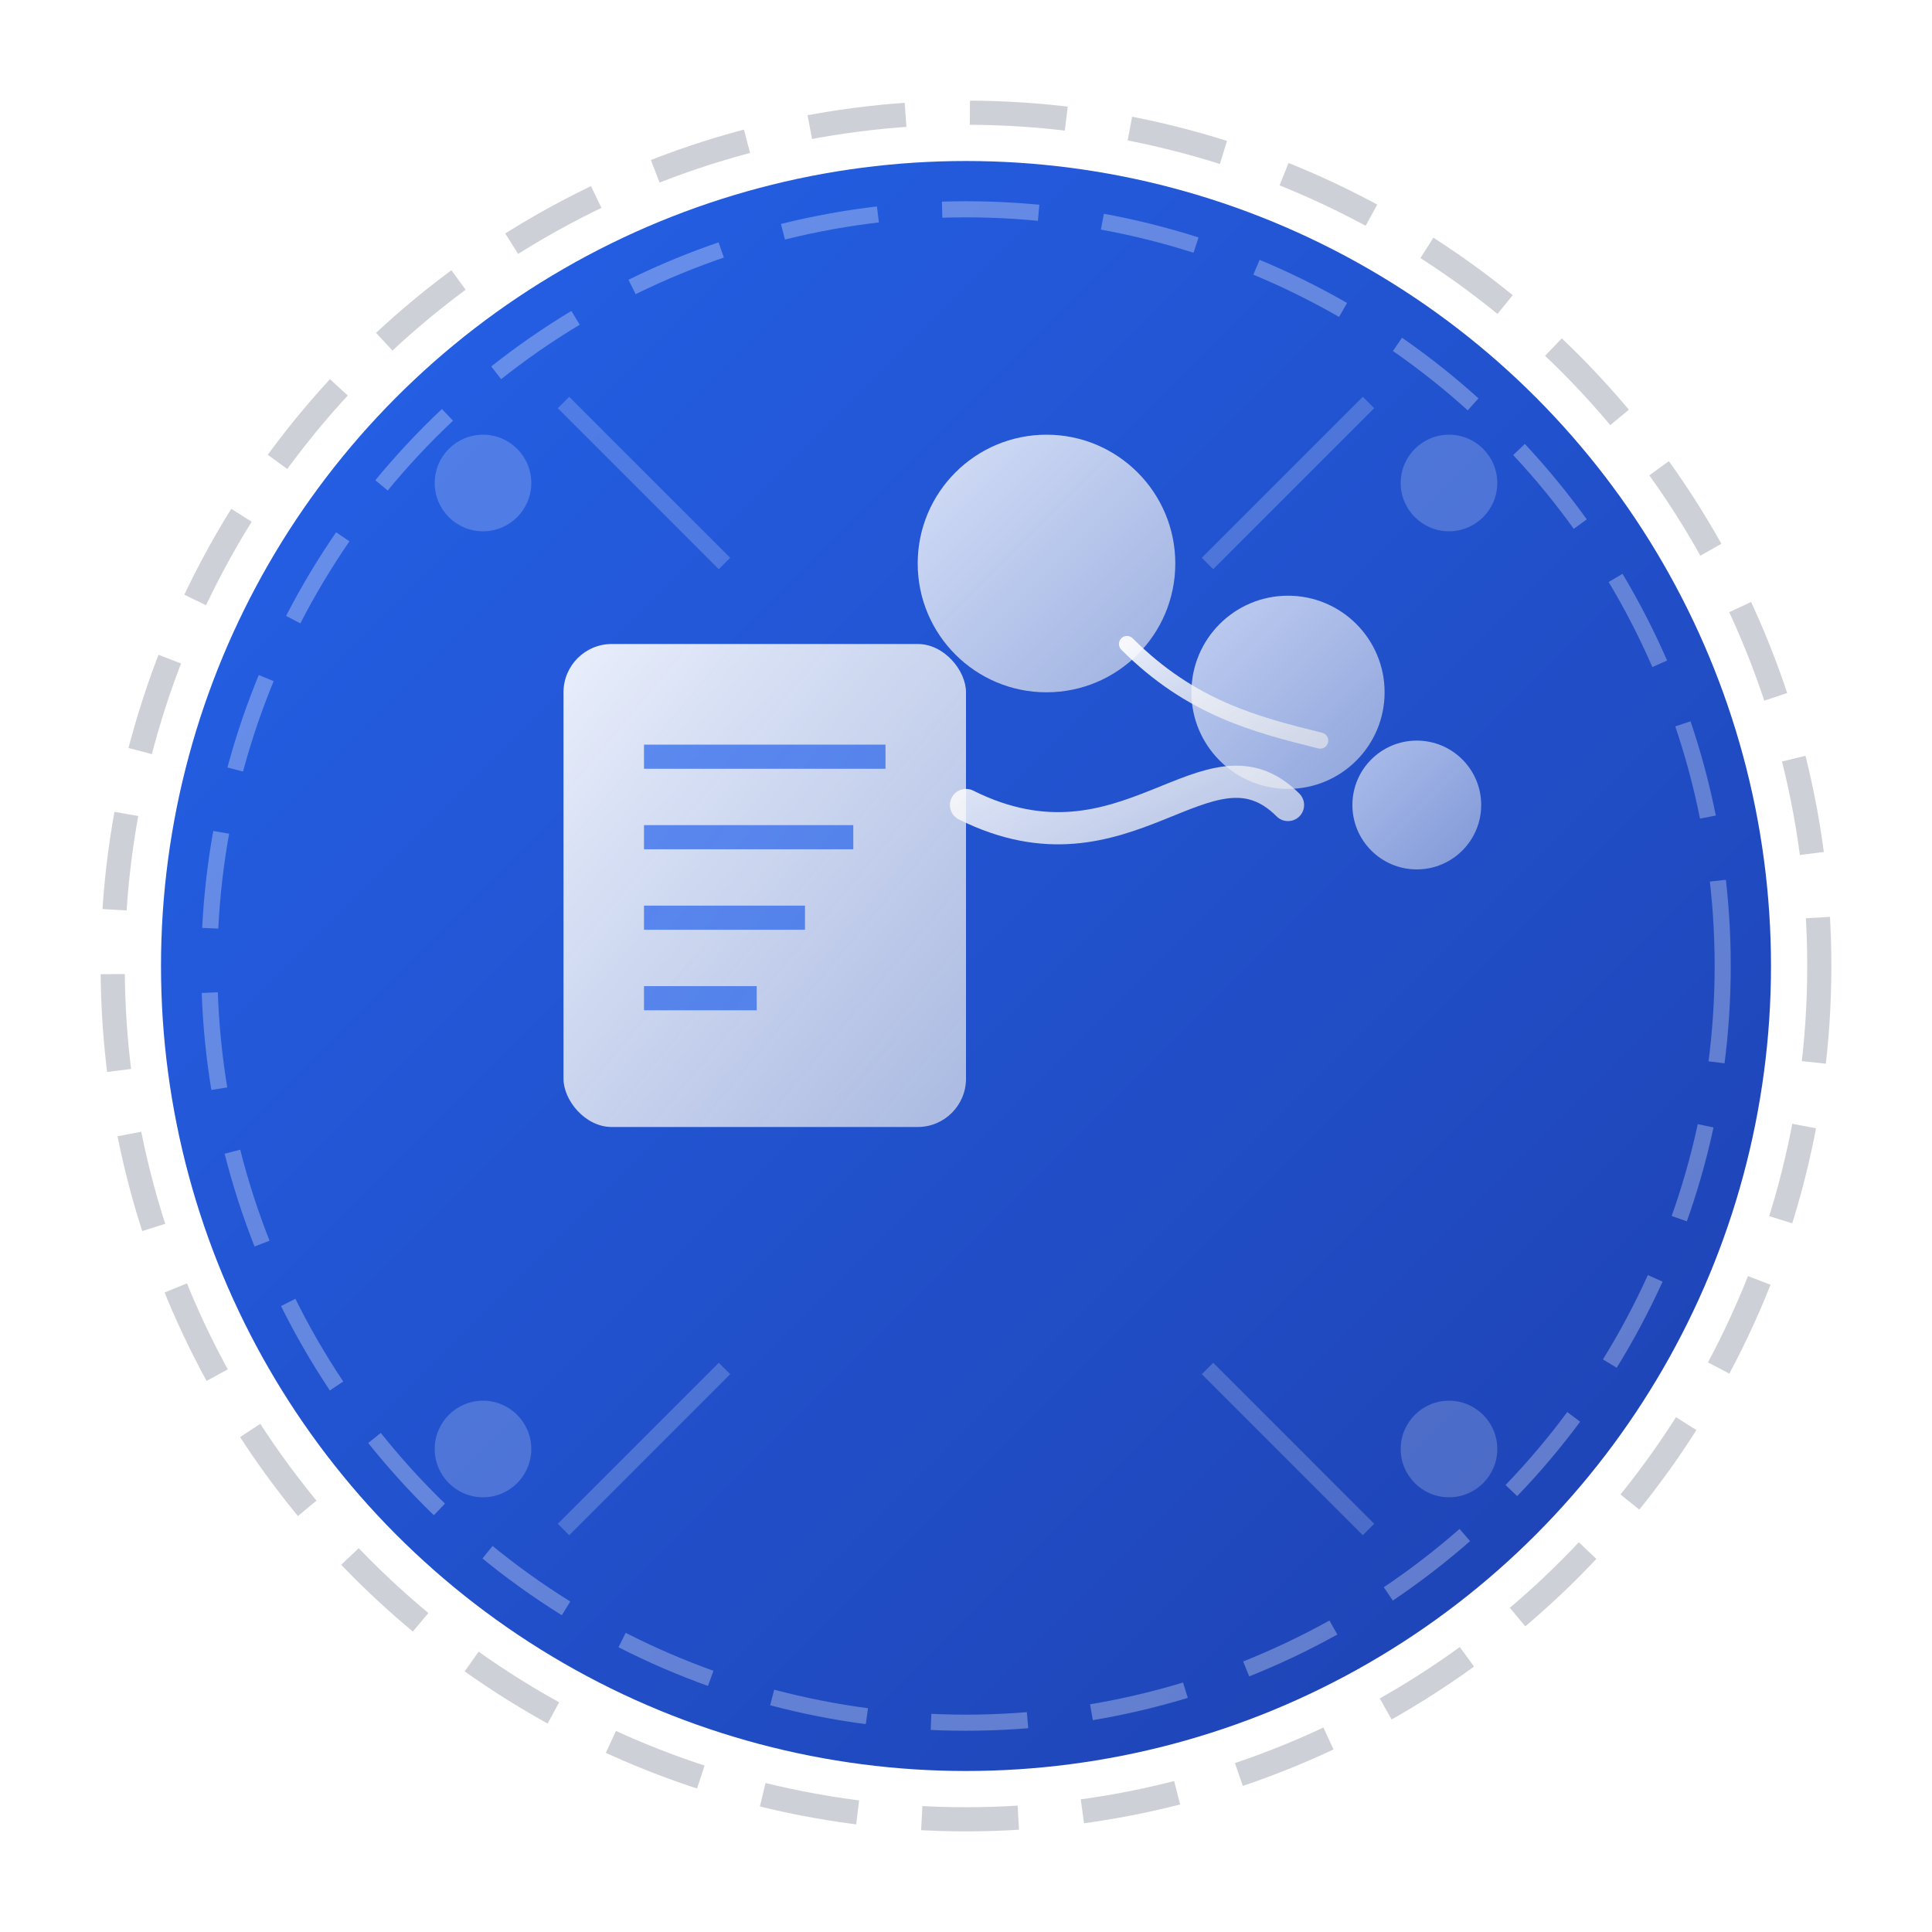 <svg width="120" height="120" viewBox="0 0 120 120" xmlns="http://www.w3.org/2000/svg">
  <!-- 定义渐变和滤镜 -->
  <defs>
    <!-- 背景渐变 - 专业蓝色 -->
    <linearGradient id="bgGradient" x1="0%" y1="0%" x2="100%" y2="100%">
      <stop offset="0%" stop-color="#2563EB" />
      <stop offset="100%" stop-color="#1E40AF" />
    </linearGradient>
    
    <!-- 元素渐变 -->
    <linearGradient id="elementGradient" x1="0%" y1="0%" x2="100%" y2="100%">
      <stop offset="0%" stop-color="#FFFFFF" stop-opacity="0.9" />
      <stop offset="100%" stop-color="#E5E7EB" stop-opacity="0.7" />
    </linearGradient>
    
    <!-- 光效滤镜 -->
    <filter id="glow" x="-20%" y="-20%" width="140%" height="140%">
      <feGaussianBlur stdDeviation="2" result="blur" />
      <feComposite in="SourceGraphic" in2="blur" operator="over" />
    </filter>
  </defs>
  
  <!-- 主背景圆形 -->
  <circle cx="60" cy="60" r="50" fill="url(#bgGradient)" />
  
  <!-- 装饰性圆环和几何元素 -->
  <circle cx="60" cy="60" r="53" fill="none" stroke="#9CA3AF" stroke-width="1.5" stroke-dasharray="6,4" opacity="0.5" />
  <circle cx="60" cy="60" r="47" fill="none" stroke="#FFFFFF" stroke-width="1" stroke-dasharray="6,4" opacity="0.3" />
  
  <!-- RAG 概念图形表达 -->
  <g filter="url(#glow)">
    <!-- 代表文档检索 (Retrieval) 的图形 -->
    <g transform="translate(35, 40)">
      <!-- 文档图标 -->
      <rect x="0" y="0" width="25" height="30" rx="3" ry="3" fill="url(#elementGradient)" />
      <!-- 文档线条 -->
      <line x1="5" y1="7" x2="20" y2="7" stroke="#2563EB" stroke-width="1.5" opacity="0.7" />
      <line x1="5" y1="12" x2="18" y2="12" stroke="#2563EB" stroke-width="1.5" opacity="0.7" />
      <line x1="5" y1="17" x2="15" y2="17" stroke="#2563EB" stroke-width="1.5" opacity="0.7" />
      <line x1="5" y1="22" x2="12" y2="22" stroke="#2563EB" stroke-width="1.5" opacity="0.7" />
    </g>
    
    <!-- 代表增强 (Augmentation) 的连接图形 -->
    <path d="M60 50 C70 55 75 45 80 50" fill="none" stroke="url(#elementGradient)" stroke-width="2" stroke-linecap="round" />
    
    <!-- 代表生成 (Generation) 和 AI 的图形 -->
    <g transform="translate(65, 35)">
      <!-- 思维气泡组，表示AI生成 -->
      <circle cx="0" cy="0" r="8" fill="url(#elementGradient)" opacity="0.9" />
      <circle cx="15" cy="8" r="6" fill="url(#elementGradient)" opacity="0.8" />
      <circle cx="23" cy="15" r="4" fill="url(#elementGradient)" opacity="0.7" />
      
      <!-- 连接线 -->
      <path d="M5 5 C9 9 13 10 17 11" fill="none" stroke="url(#elementGradient)" stroke-width="1" stroke-linecap="round" />
    </g>
  </g>
  
  <!-- 抽象技术装饰元素 -->
  <circle cx="30" cy="30" r="3" fill="#FFFFFF" opacity="0.2" />
  <circle cx="90" cy="30" r="3" fill="#FFFFFF" opacity="0.2" />
  <circle cx="30" cy="90" r="3" fill="#FFFFFF" opacity="0.2" />
  <circle cx="90" cy="90" r="3" fill="#FFFFFF" opacity="0.2" />
  
  <!-- 技术线条装饰 -->
  <path d="M35 25 L45 35" fill="none" stroke="#FFFFFF" stroke-width="1" opacity="0.2" />
  <path d="M85 25 L75 35" fill="none" stroke="#FFFFFF" stroke-width="1" opacity="0.2" />
  <path d="M35 95 L45 85" fill="none" stroke="#FFFFFF" stroke-width="1" opacity="0.2" />
  <path d="M85 95 L75 85" fill="none" stroke="#FFFFFF" stroke-width="1" opacity="0.2" />
</svg>